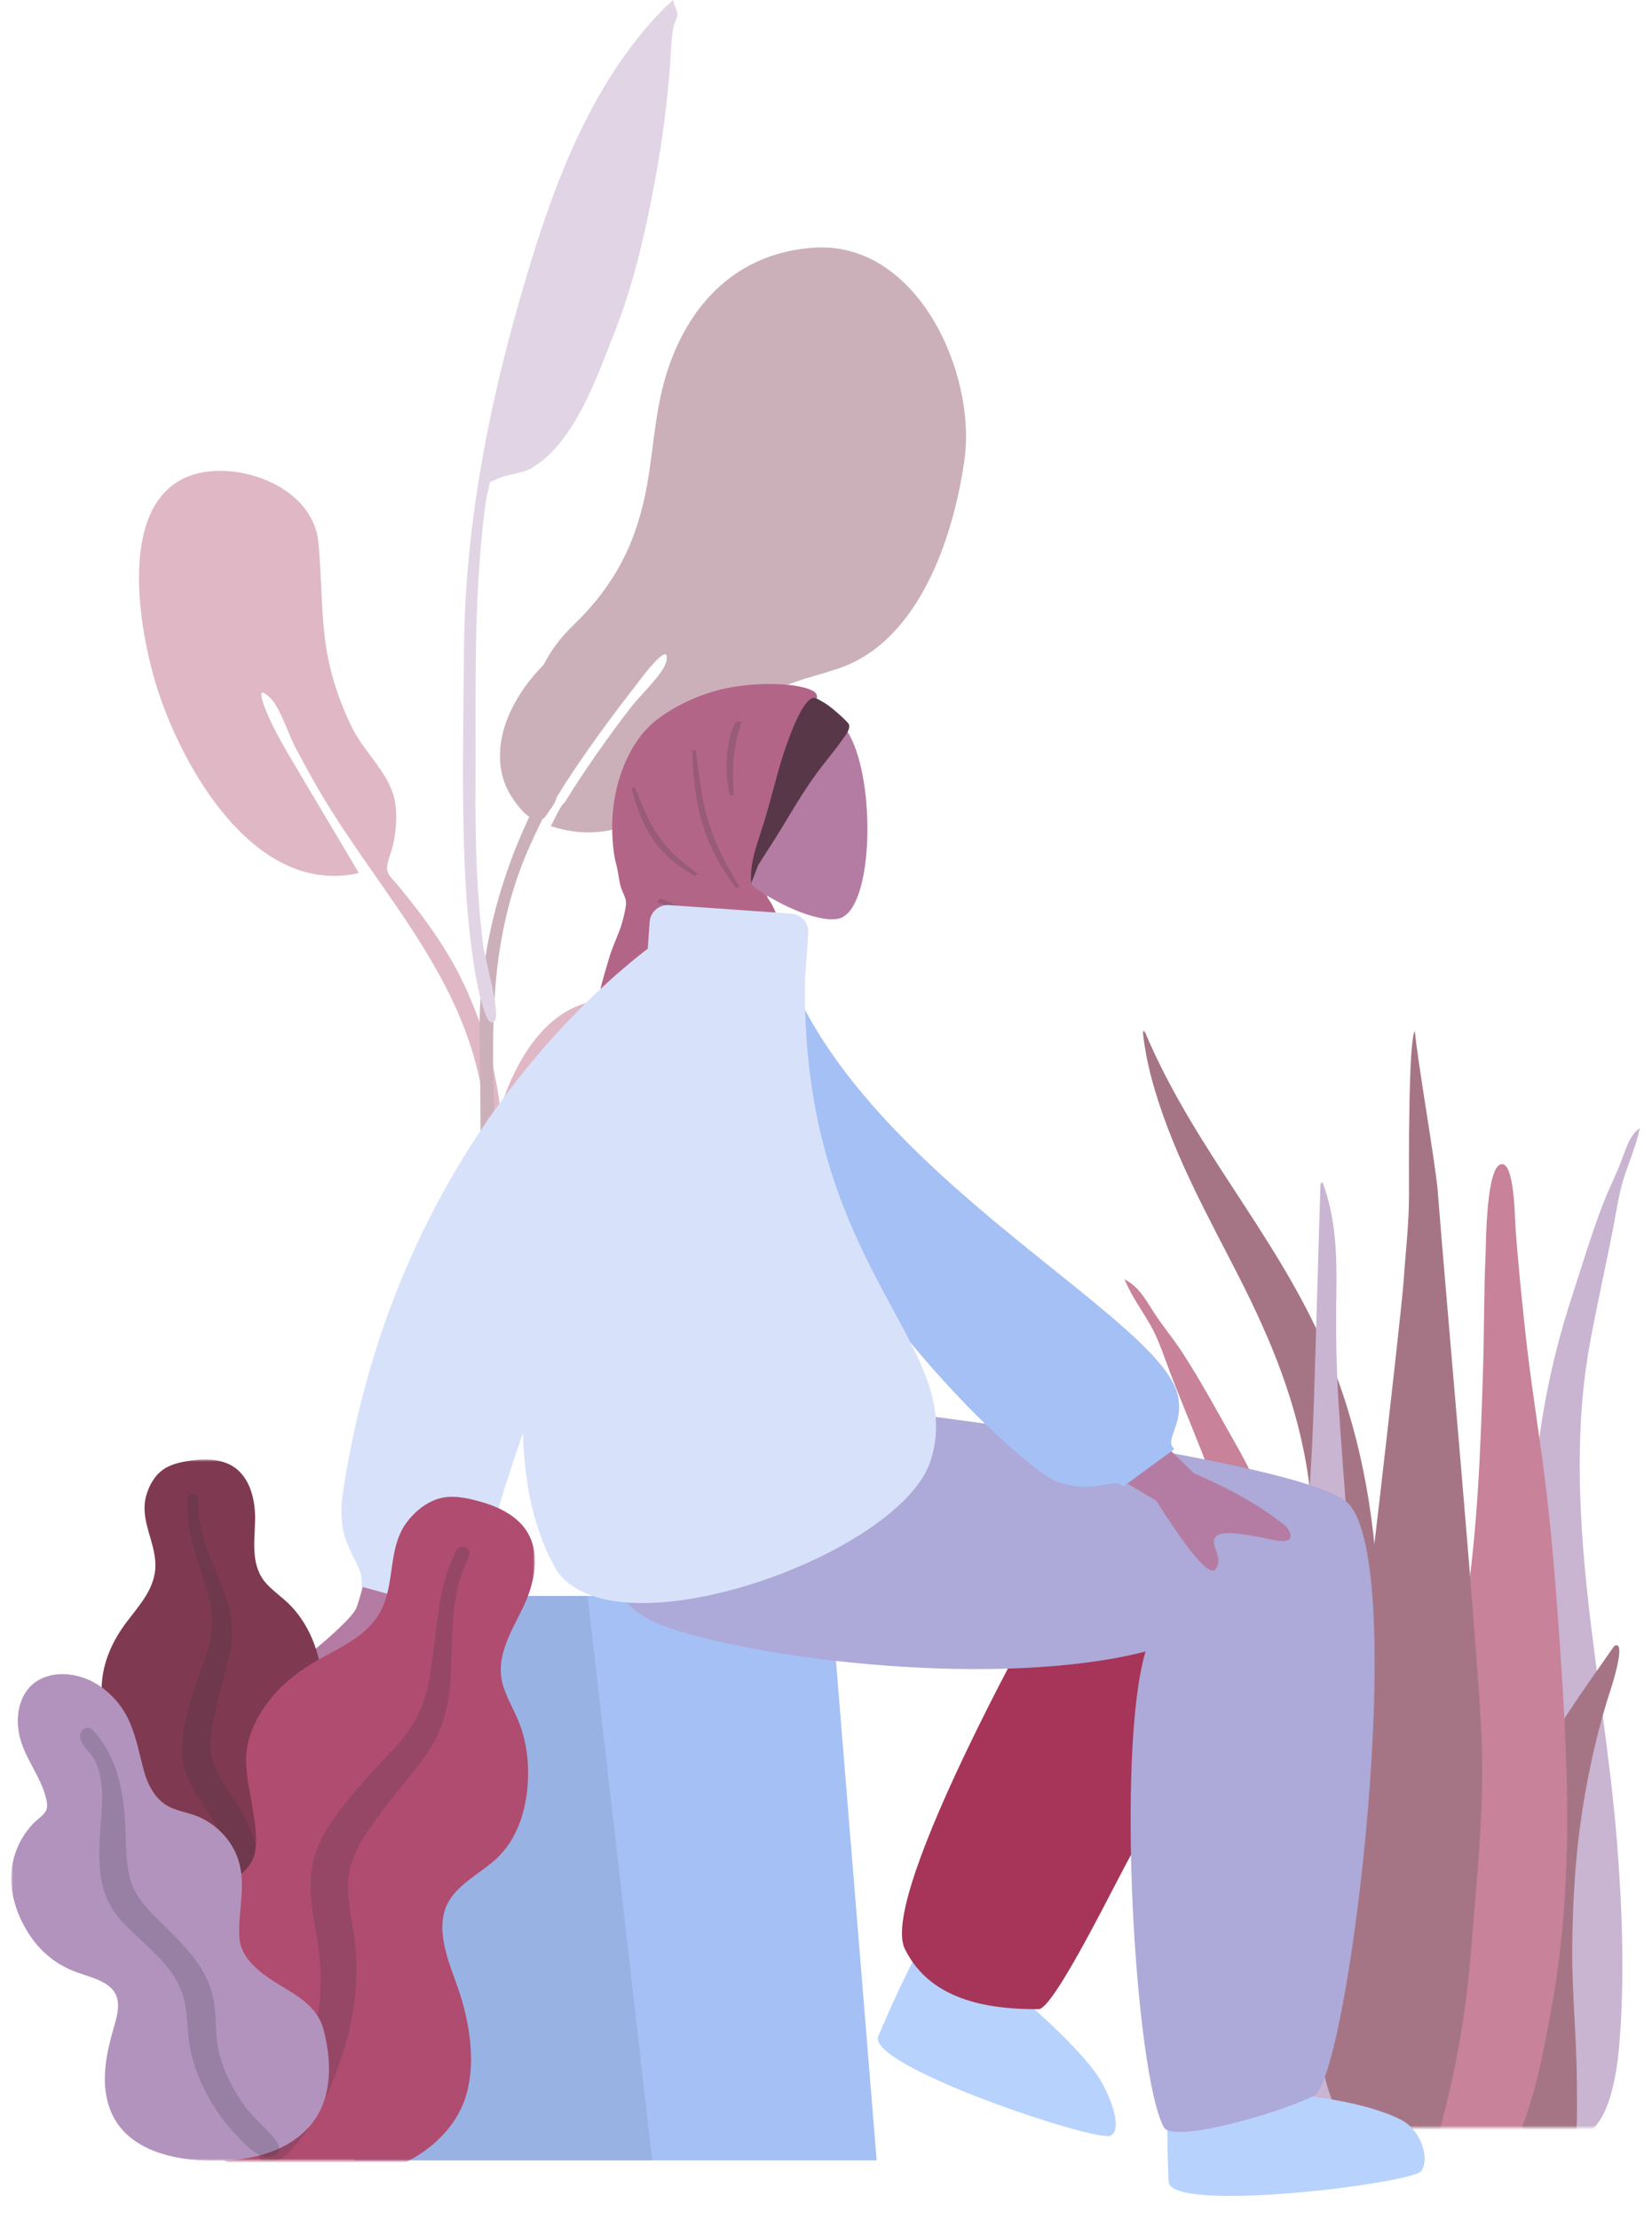 <svg viewBox="-2.716 0 400.642 538.188" fill="none" xmlns="http://www.w3.org/2000/svg" xmlns:xlink="http://www.w3.org/1999/xlink" overflow="visible" width="400.642px" height="538.188px"><g id="Master/Composition/Plants"><g id="Succulents 2" opacity="0.699"><mask id="mask0_215_5490dd06401a-7a33-4b29-830e-a8e732dc9ff5" style="mask-type:alpha" maskUnits="userSpaceOnUse" x="262" y="250" width="140" height="266" fill="#ffffff"><rect id="Mask" x="262" y="250" width="140" height="266" fill="#d7e2fa"/></mask><g mask="url(#mask0_215_5490dd06401a-7a33-4b29-830e-a8e732dc9ff5)"><g id="Succulents 2_2"><g id="Succulents"><path id="Thi Succs!" fill-rule="evenodd" clip-rule="evenodd" d="M274.972 250.306C287.962 281.133 310.043 302.553 321.738 334.607C328.673 353.616 331.564 374.285 331.739 395.453C331.835 406.951 331.634 418.456 331.58 429.954C331.528 441.167 331.223 452.308 330.27 463.448C329.312 474.648 328.24 485.715 327.767 496.984C327.399 505.764 327.231 515.977 324.251 523.987C321.881 530.356 315.858 531.289 314.26 523.564C313.372 519.27 313.484 514.475 313.582 510.062C313.707 504.399 314.037 498.745 314.205 493.084C314.881 470.366 314.005 447.643 314.463 424.916C314.91 402.71 317.768 380.529 314.606 358.472C311.995 340.257 305.361 324.616 297.737 309.621C290.403 295.195 282.42 281.119 277.463 264.709C276.04 259.996 274.94 255.112 274.412 250.044C274.642 249.937 274.829 250.024 274.972 250.306Z" fill="#7f3950"/><path id="Thi Succs!_2" fill-rule="evenodd" clip-rule="evenodd" d="M271.432 311.125C274.004 312.98 275.441 315.694 277.18 318.371C279.342 321.7 281.884 324.705 284.045 328.036C288.552 334.981 292.512 342.353 296.62 349.579C304.42 363.296 310.342 377.915 313.275 393.783C316.316 410.228 317.135 427.202 318.411 443.893C319.763 461.583 321.126 479.401 321.305 497.159C321.385 505.115 321.815 513.561 320.859 521.461C320.264 526.379 318.041 530.571 313.031 530.531C302.39 530.447 297.393 518.674 295.306 509.019C292.234 494.803 291.62 479.702 292.107 465.163C292.695 447.632 295.741 430.365 297.059 412.902C298.456 394.415 297.667 376.254 291.303 358.847C288.088 350.051 284.357 341.465 281.006 332.727C279.579 329.007 278.411 325.185 276.484 321.721C274.34 317.867 271.679 314.369 270 310.219C270.477 310.521 270.955 310.823 271.432 311.125Z" fill="#b04c6f"/><path id="Thi Succs!_3" fill-rule="evenodd" clip-rule="evenodd" d="M394.021 274.367C394.347 274.078 394.674 273.789 395 273.5C394.06 278.007 392.362 281.669 391.065 285.789C389.898 289.493 389.307 293.685 388.521 297.734C386.677 307.244 384.545 316.539 382.802 326.129C379.353 345.107 380.005 365.552 382.267 386.607C384.404 406.497 387.783 426.355 389.393 446.24C390.728 462.731 391.301 479.736 390.028 495.47C389.163 506.156 386.327 518.914 378.6 517.836C374.962 517.328 373.065 512.344 372.3 506.718C371.072 497.681 370.815 488.18 370.336 479.194C369.268 459.137 369.055 439.141 368.844 419.29C368.645 400.561 368.095 381.461 369.194 363.204C370.255 345.586 373.571 329.712 378.313 315.064C380.811 307.347 383.191 299.45 385.997 292.095C387.343 288.567 388.987 285.45 390.333 281.925C391.416 279.09 392.277 276.18 394.021 274.367Z" fill="#b293bd"/><path id="Thi Succs!_4" fill-rule="evenodd" clip-rule="evenodd" d="M274.719 362.068C276.126 359.709 279.223 367.49 279.695 368.469C279.496 367.982 279.295 367.496 279.093 367.01C281.887 371.649 284.442 376.478 286.031 381.797C287.603 387.062 288.953 392.434 290.428 397.737C293.196 407.686 296.767 417.353 299.275 427.392C301.718 437.175 302.334 446.792 301.743 456.91C301.128 467.427 300.752 478.105 301.469 488.616C301.812 493.636 303.445 498.312 304.564 503.145C305.685 507.983 306.568 512.885 307.893 517.663C308.197 517.041 308.236 519.122 308.235 519.28C308.227 520.473 308.06 521.474 307.675 522.606C306.687 525.516 304.839 527.989 302.026 528.792C296.943 530.242 292.224 525.624 290.585 520.748C288.233 513.751 286.937 506.019 285.817 498.665C284.789 491.922 284.546 485.138 284.851 478.302C285.453 464.82 287.895 451.515 288.556 438.038C289.275 423.365 286.365 409.579 283.928 395.296C282.754 388.414 281.632 381.597 279.347 375.04C278.422 372.385 277.217 370.042 275.952 367.59C275.233 366.195 273.778 363.707 274.719 362.068Z" fill="#7f3950"/><path id="Thi Succs!_5" fill-rule="evenodd" clip-rule="evenodd" d="M315.959 339.149C315.376 355.958 314.371 372.64 312.127 389.273C309.837 406.246 307.206 423.161 305.003 440.15C302.858 456.686 300.61 473.497 300.909 490.265C301.13 502.615 299.08 523.509 312.814 529.604C326.724 535.777 329.707 509.416 330.621 500.714C332.371 484.02 331.804 467.15 330.955 450.365C330.083 433.138 328.627 415.998 326.823 398.834C324.819 379.768 323.246 360.617 321.984 341.497C321.36 332.04 321.206 322.598 321.379 313.139C321.541 304.213 321.202 295.194 318.024 286.719C317.858 286.839 317.692 286.96 317.526 287.08" fill="#b293bd"/><path id="Thi Succs!_6" fill-rule="evenodd" clip-rule="evenodd" d="M382.769 407.747C380.267 411.386 377.746 414.991 375.383 418.846C371.156 425.744 367.334 433.415 366.184 443.278C363.777 463.919 365.708 486.213 366.174 507.486C366.269 511.833 365.719 516.049 367.434 520.186C368.99 523.938 371.898 526.796 374.67 526.781C380.604 526.747 379.699 512.234 379.708 505.845C379.726 494.649 378.469 483.339 378.577 472.152C378.686 461.07 379.36 449.957 380.969 439.432C382.598 428.778 384.983 418.548 388.131 409.002C388.568 407.677 391.703 397.439 388.741 399.204" fill="#7f3950"/><path id="Thi Succs!_7" fill-rule="evenodd" clip-rule="evenodd" d="M361.562 282.312C357.661 282.312 357.685 301.738 357.567 304.233C357.143 313.238 357.243 322.244 356.975 331.25C356.388 350.904 355.667 370.731 352.711 390.157C351.12 400.616 349.275 411.027 347.29 421.406C345.3 431.815 342.628 442.211 341.319 452.751C340.061 462.884 340.772 473.217 340.944 483.399C341.117 493.644 341.427 503.909 342.77 514.063C343.102 516.57 343.491 519.067 343.907 521.559C344.253 523.635 344.051 526.209 344.638 528.182C345.578 531.342 349.607 532.377 352.321 531.883C359.663 530.544 364.352 521.337 366.86 514.609C370.063 506.02 371.763 496.702 373.44 487.65C375.34 477.394 376.454 466.981 376.976 456.54C378.038 435.32 376.675 414.077 375.153 392.924C374.306 381.16 373.329 369.448 371.832 357.757C370.342 346.116 368.43 334.527 367.185 322.852C366.281 314.367 365.39 305.871 364.804 297.354C364.664 295.324 364.546 282.312 361.562 282.312" fill="#b04c6f"/><path id="Thi Succs!_8" fill-rule="evenodd" clip-rule="evenodd" d="M356.677 423.516C356.041 403.121 347.833 313.537 345.965 288.874C345.498 282.7 341.002 256.998 340.419 250C338.837 251.978 338.972 282.767 338.99 289.842C339.008 296.84 338.139 303.722 337.692 310.682C337.237 317.784 326.724 409.508 325.359 416.332C322.645 429.908 320.829 443.84 319.428 457.722C318.063 471.252 315.941 485.526 317.767 499.127C318.187 502.258 318.852 505.339 319.933 508.215C321.102 511.323 321.903 514.197 322.841 517.449C324.35 522.687 327.08 527.285 331.276 529.447C339.878 533.881 344.497 523.844 346.839 515.105C350.578 501.149 352.979 486.965 354.104 472.308C355.349 456.092 357.187 439.844 356.677 423.516" fill="#7f3950"/></g></g></g></g><g id="Group" opacity="0.4"><path id="Leaf Me Alone!" fill-rule="evenodd" clip-rule="evenodd" d="M151.976 241.453C166.041 240.399 181.748 251.932 188.532 263.933C194.001 273.609 193.08 286.315 189.702 296.595C187.44 303.477 182.503 313.29 174.27 313.385C163.969 313.505 163.472 300.566 163.273 293.001C163.008 282.945 161.758 274.184 153.961 267.329C152.999 266.483 151.989 265.691 150.979 264.899C150.082 264.196 149.186 263.493 148.323 262.753C148.185 262.634 148.046 262.516 147.907 262.397C145.15 260.042 142.254 257.569 141.902 253.687C141.391 248.061 144.515 247.048 149.286 248.094C149.44 248.127 149.858 248.288 150.426 248.507C152.863 249.446 158.061 251.449 157.078 249.054C156.708 248.152 155.355 247.438 153.648 246.902C149.231 246.414 143.963 245.847 142.448 246.186C126.103 249.83 119.74 272.841 118.05 287.461C117.861 289.098 117.709 290.741 117.577 292.386H114.579C114.788 288.497 115.062 284.615 115.702 280.77C118.111 266.288 125.643 245.019 142.162 242.668C142.772 242.581 145.013 242.566 147.729 242.728C149.016 241.997 150.457 241.555 151.976 241.453Z" fill="#b04c6f"/><path id="Leaf Me Alone!_2" fill-rule="evenodd" clip-rule="evenodd" d="M74.502 131.556C75.335 140.011 75.077 148.441 76.366 156.883C77.396 163.63 79.576 170.107 82.548 176.252C85.407 182.162 91.336 187.193 92.878 193.506C93.861 197.529 93.311 203.188 91.955 207.123C90.307 211.907 91.183 211.529 94.467 215.543C100.904 223.41 106.699 231.478 110.797 240.873C116.7 254.407 120.571 270.226 118.38 285.04C118.101 286.921 117.771 293.672 115.17 294.144C115.17 294.144 115.645 274.649 114.453 266.567C109.854 235.384 87.399 214.838 72.777 188.371C71.973 187.007 70.276 183.757 69.097 181.613C67.234 178.227 65.361 171.786 62.84 169.276C61.001 167.445 60.529 167.748 60.694 168.913C60.956 170.756 62.815 174.757 63.382 175.869C64.552 178.164 65.839 180.604 67.038 182.616C72.524 191.94 78.647 202.118 84.313 211.729C59.809 217.291 42.552 187.944 35.976 168.65C30.559 152.753 24.076 115.587 49.322 114.227C60.067 113.672 73.356 119.92 74.502 131.556Z" fill="#b04c6f"/><path id="Leaf Me Alone!_3" fill-rule="evenodd" clip-rule="evenodd" d="M185.248 61.79C172.223 65.853 163.561 76.333 159.11 90.03C156.199 98.988 155.865 108.19 154.247 117.395C151.813 131.245 146.577 141.74 136.344 151.607C133.174 154.663 130.839 157.801 129.178 161.157C125.882 164.509 123.013 168.301 120.905 172.938C118.212 178.86 117.45 185.965 120.559 191.869C121.395 193.456 123.48 196.642 125.642 198.089C117.55 215.26 113.101 234.066 113.603 252.848C113.906 264.186 114.461 386.856 115.109 398.18C115.284 401.22 116.277 406.241 117.77 401.142C119.136 396.478 117.423 277.829 117.264 272.956C116.493 249.219 115.834 227.636 125.64 205.458C126.669 203.134 127.759 200.828 128.894 198.541C128.961 198.502 129.023 198.456 129.086 198.411C129.129 198.444 129.168 198.48 129.212 198.512C129.284 198.384 129.383 198.23 129.499 198.059C129.825 197.724 130.109 197.301 130.38 196.828C131.25 195.627 132.234 194.216 132.239 193.444C132.239 193.438 132.236 193.428 132.236 193.422C138.307 183.548 145.26 174.218 152.362 165.07C152.309 165.137 160.066 154.613 158.867 160.433C158.289 163.237 152.583 168.578 150.278 171.549C145.181 178.159 139.194 186.533 134.22 194.631C133.551 195.014 132.605 196.896 131.921 198.298C131.543 199.008 131.191 199.724 130.845 200.348C148.471 206.151 162.182 194.462 171.532 180.867C171.543 180.851 171.553 180.834 171.564 180.818C174.409 177.062 177.323 173.332 180.964 170.362C187.039 165.407 193.545 164.533 200.707 162.094C220.239 155.444 228.544 130.221 231.181 111.505C234.157 90.391 219.601 58.014 194.189 60.096C191.009 60.347 188.029 60.922 185.248 61.79Z" fill="#7f3950"/><path id="Leaf Me Alone!_4" fill-rule="evenodd" clip-rule="evenodd" d="M158.218 2.129C139.496 21.279 130.451 47.84 123.289 72.81C115.29 100.699 110.006 129.019 109.803 158.015C109.67 177.066 109.143 196.235 110.274 215.264C110.676 222.022 111.361 228.792 112.451 235.477C112.541 236.026 114.979 250.953 117.313 247.475C118.639 245.497 114.813 231.99 114.524 229.741C112.897 217.07 112.519 204.306 112.599 191.543C112.729 170.53 112.099 149.625 114.266 128.69C114.589 125.564 114.845 122.281 115.6 119.223C116.402 115.972 115.381 117.391 117.993 116.104C120.532 114.853 123.669 115.032 126.303 113.462C136.752 107.235 142.097 91.241 146.257 80.747C151.015 68.746 153.907 55.949 156.216 43.319C157.912 34.04 159.125 24.818 159.811 15.419C160.027 12.457 160.04 9.36 160.633 6.447C160.792 5.661 161.593 4.272 161.564 3.576C161.502 2.103 160.598 1.237 160.524 0C159.74 0.693 158.971 1.403 158.218 2.129" fill="#b293bd"/></g><g id="Character"><g id="Head/Front" transform="translate(101.859 134.148) scale(1.102 1.104)"><g id="Head/Front/Hijab 1"><g id="Head"><path id="SKIN" fill-rule="evenodd" clip-rule="evenodd" d="M73.935 75.244C80.411 79.147 86.774 81.033 89.76 80.263C97.25 78.333 97.938 50.935 92.143 40.134C86.349 29.333 56.558 24.625 55.057 46.026C54.536 53.453 57.654 60.081 62.262 65.49L54 104H78L73.935 75.244Z" fill="#b47ca2"/></g><g id="Hijab"><path id="Front" fill-rule="evenodd" clip-rule="evenodd" d="M86.735 33.011C86.185 32.683 85.035 31.991 84.453 31.741C84.315 31.68 83.349 30.991 83.323 31C82.592 31.247 80.476 32.157 80.294 32.944C80.266 33.004 80.238 33.059 80.211 33.108C79.911 33.654 79.636 34.212 79.374 34.778C78.797 36.019 78.3 37.317 77.825 38.604C76.9 41.112 76.097 43.677 75.358 46.249C74.605 48.866 73.967 51.515 73.252 54.143C72.224 57.925 70.907 61.615 69.886 65.396C69.234 67.81 68.871 70.252 69.042 72.737C69.044 72.767 69.045 72.796 69.048 72.826C69.049 72.839 69.05 72.851 69.051 72.864C69.08 73.246 69.122 73.629 69.177 74.013C69.226 74.341 69.274 74.671 69.326 75C70.259 73.14 70.971 71.09 71.727 69.144C71.801 68.954 71.872 68.762 71.941 68.569C72.184 68.175 72.433 67.783 72.684 67.393C74.269 64.932 75.86 62.48 77.379 59.974C80.113 55.468 82.821 50.866 86.061 46.728C87.018 45.506 87.997 44.303 88.942 43.071C89.48 42.37 90.003 41.657 90.51 40.931C90.872 40.413 92.447 38.604 91.877 37.518C91.585 36.962 88.161 33.863 86.735 33.011Z" fill="#583848"/><path id="Turban" fill-rule="evenodd" clip-rule="evenodd" d="M84.626 31.831C85.161 32.011 84.9 30.898 84.383 30.507C81.984 28.693 72.813 28.035 64.832 29.692C59.485 30.802 53.267 33.564 48.997 37.115C45.147 40.317 42.499 45.449 41.136 50.408C39.705 55.614 39.488 61.042 40.286 66.381C40.461 67.554 40.837 68.672 41.047 69.82C41.283 71.112 41.404 72.357 41.825 73.615C42.083 74.385 42.521 75.139 42.741 75.914C42.992 76.797 42.839 77.615 42.656 78.513C42.358 79.978 41.988 81.44 41.462 82.839C40.672 84.94 39.714 86.907 39.113 89.087C38.314 91.988 34.97 101.427 37.414 104H83.932C82.761 100.805 79.245 97.044 78.533 93.624C78.114 91.609 77.914 87.209 77.871 87.049C76.822 79.822 74.775 76.371 73.493 75.119C72.211 73.867 70.504 73.482 70.416 72.395C70.052 67.902 71.839 63.597 73.149 59.404C74.71 54.407 75.855 49.285 77.464 44.304C78.177 42.099 81.85 30.898 84.626 31.831Z" fill="#b36588"/><path id="Shade" fill-rule="evenodd" clip-rule="evenodd" d="M66.562 53.142C66.184 45.537 66.562 42.566 68.316 37H67.234C65.525 39.209 64.094 45.965 65.701 53.142H66.562ZM45.364 52.784L45.364 52.784L45.364 52.783C45.175 52.322 44.982 51.849 44.782 51.364L44.094 51.695C46.264 59.631 48.903 65.757 57.965 70.893L58.67 70.399C50.1 64.373 48.262 59.876 45.364 52.784ZM58.213 43.292C58.304 43.981 58.391 44.651 58.476 45.306V45.306C59.779 55.359 60.605 61.735 67.866 73.298L67.043 73.549C59.083 62.826 57.821 54.074 57.445 43.354L58.213 43.292ZM50.373 75.88L49.669 76.736C53.196 77.474 55.594 80.068 58.343 83.042C61.251 86.188 64.553 89.759 70 92.007L71.011 91.394C65.066 88.303 62.3 85.231 59.885 82.548C57.385 79.771 55.26 77.411 50.373 75.88Z" fill="#2e3440" fill-opacity="0.2"/></g></g></g><g id="Lower Body/Sitting" transform="translate(11.531 340.67) scale(1.102 1.104)"><g id="Lower Body/Sitting/Torqusie baggy pant"><g id="Seat"><g id="Seat_2"><path id="Seat Stuff" fill-rule="evenodd" clip-rule="evenodd" d="M92.623 42H169.877L180 166H65L92.623 42Z" fill="#a4c0f5"/><path id="Seat Stuff_2" fill-rule="evenodd" clip-rule="evenodd" d="M92.623 42H116.383L130.604 166H65L92.623 42Z" fill="#2e3440" fill-opacity="0.1"/></g></g><g id="Group 10"><path id="Fill 1" fill-rule="evenodd" clip-rule="evenodd" d="M180.438 138.534C180.438 138.534 192.946 108.532 197.151 110.083C200.815 111.433 218.282 120.997 217.593 122.883C216.871 124.858 212.329 130.741 212.329 130.741C212.329 130.741 222.502 139.24 227.934 146.404C230.797 150.18 234.501 158.947 231.517 160.555C228.532 162.163 176.773 144.943 180.438 138.534" fill="#b7d2fd"/><path id="Fill 3" fill-rule="evenodd" clip-rule="evenodd" d="M244.022 163.676C243.816 154.134 243.931 137.887 247.08 137.596C250.969 137.238 270.852 138.347 271.042 140.345C271.241 142.44 273.675 151.704 273.675 151.704C273.675 151.704 287.517 152.994 295.504 157.12C299.714 159.295 301.833 165.613 299.832 168.349C297.831 171.085 243.702 177.834 244.249 170.472C244.249 170.472 244.107 167.658 244.022 163.676Z" fill="#b7d2fd"/><path id="Fill 5" fill-rule="evenodd" clip-rule="evenodd" d="M186.184 119.5C192.116 131.711 206.5 132.781 215.638 132.781C219.131 132.781 233.599 102.815 236.002 98.868C249.076 77.4 265.264 50.573 265.264 50.573C265.264 50.573 238.021 32.865 218.95 39.403C218.95 39.403 180.252 107.289 186.184 119.5Z" fill="#a63559"/><g id="Group 9"><path id="Fill 7" fill-rule="evenodd" clip-rule="evenodd" d="M112.068 -0.001C112.068 -0.001 111.388 40.606 132.587 48.393C153.786 56.181 207.283 62.398 239.172 54.209C232.62 76.131 236.873 146.964 243.172 158.665C245.166 162.369 268.347 155.68 276.207 151.816C284.067 147.953 297.962 30.778 282.839 20.877C267.716 10.976 171.455 -0.001 171.455 -0.001H112.068Z" fill="#ada9d8"/></g></g></g></g><g id="Upper Body" transform="translate(35.766 224.709) scale(1.102 1.104)"><g id="Upper Body/Turtle Neck"><path id="SKIN" fill-rule="evenodd" clip-rule="evenodd" d="M43.398 149.908C46.328 143.963 60.97 67.45 60.97 67.45L82.867 67.532C82.867 67.532 57.851 148.583 56.308 152.406C54.304 157.372 57.708 164.587 60.016 169.48C60.373 170.237 60.704 170.938 60.985 171.567C57.782 173 56.243 171.268 54.622 169.442C52.79 167.379 50.851 165.197 46.288 167.32C44.525 168.14 42.857 169.109 41.227 170.057C35.597 173.329 30.425 176.336 23.389 171.994C22.274 171.306 21.051 168.715 24.005 166.69C31.362 161.645 41.965 152.815 43.398 149.908ZM227.821 120.095L199.493 92.46L190.084 108.74L219.542 126.108C226.928 137.743 231.266 142.77 232.556 141.19C233.643 139.857 233.145 138.396 232.686 137.051C232.328 136.003 231.994 135.025 232.453 134.231C233.5 132.42 239.414 133.457 244.984 134.682C250.554 135.906 249.265 133.17 248.081 131.742C242.817 127.493 236.063 123.611 227.821 120.095Z" fill="#b47ca2"/><path id="Clothes Back" fill-rule="evenodd" clip-rule="evenodd" d="M127.695 5.332L136.342 3.849C149.964 52.001 219.953 84.823 224.249 102.823C225.825 109.425 221.074 112.762 223.528 114.772L212.288 123C210.385 120.779 206.323 124.841 197.841 122C189.359 119.159 127.695 62.348 127.695 5.332Z" fill="#a4c0f5"/><path id="Clothes Front" fill-rule="evenodd" clip-rule="evenodd" d="M112.316 -4.721C110.112 -4.875 108.201 -3.214 108.046 -1.01L107.637 4.848C91.363 17.371 51.03 54.793 40.519 124.457C39.415 131.775 41.412 135.694 43.007 138.826C44.099 140.968 45.002 142.742 44.597 144.983L59.306 149.043C59.306 147.389 61.16 146.13 63.552 144.506C67.03 142.145 71.645 139.012 73.351 132.767C74.969 126.848 77.337 119.454 80.167 111.229C80.434 122.122 82.5 132.14 87 140.438C98.227 161.139 163.109 138.436 169.887 117.318C173.505 106.049 168.372 96.588 161.584 84.075C152.967 68.192 141.683 47.392 142.241 11.734L142.961 1.432C143.115 -0.772 141.454 -2.684 139.25 -2.838L112.316 -4.721Z" fill="#d7e2fa"/></g></g></g><g id="Big Leaf Plant"><mask id="mask1_215_5490dd06401a-7a33-4b29-830e-a8e732dc9ff5" style="mask-type:alpha" maskUnits="userSpaceOnUse" x="0" y="354" width="127" height="170" fill="#ffffff"><rect id="Mask_2" y="354" width="127" height="170" fill="#d7e2fa"/></mask><g mask="url(#mask1_215_5490dd06401a-7a33-4b29-830e-a8e732dc9ff5)"><g id="Big Leaf Plant_2"><g id="Big Ass Leaf"><path id="leaf" fill-rule="evenodd" clip-rule="evenodd" d="M44.479 354.091C47.142 353.766 49.984 353.88 52.461 354.932C57.726 357.169 59.223 363.393 59.151 368.452C59.073 373.897 57.917 379.844 62.055 384.232C63.957 386.249 66.323 387.792 68.191 389.846C70.186 392.041 71.752 394.553 72.911 397.25C75.04 402.204 76.085 408.029 74.138 413.226C72.424 417.801 68.112 421.931 69.044 427.134C70.016 432.561 75.485 436.71 78.904 440.753C82.773 445.327 86.336 451.174 86.922 457.174C87.483 462.923 84.981 468.738 81.143 473.084C73.473 481.769 61.944 486.026 50.319 486C45.383 485.988 39.795 485.765 35.535 483.112C34.219 482.291 33.525 481.371 32.742 480.092C32.04 478.945 31.113 478.199 30.041 477.387C27.684 475.604 25.982 473.201 24.895 470.511C20.677 460.064 24.048 447.139 29.953 437.862C31.352 435.664 32.498 433.549 31.818 430.929C31.109 428.194 29.365 425.728 27.823 423.377C26.3 421.054 24.56 418.837 23.369 416.325C22.122 413.694 21.771 410.938 21.991 408.058C22.405 402.648 24.74 397.656 28.044 393.305C31.227 389.114 34.964 385.105 34.973 379.613C34.982 373.794 31.093 368.617 32.75 362.7C33.436 360.25 34.814 357.736 37.034 356.267C39.163 354.858 41.975 354.397 44.479 354.091Z" fill="#7f3950"/><path id="middle thing" fill-rule="evenodd" clip-rule="evenodd" d="M42.739 363.395C42.789 362.613 43.716 362.144 44.446 362.348C45.406 362.617 45.387 363.515 45.362 364.314C45.284 366.773 45.64 369.162 46.23 371.547C47.458 376.506 49.727 381.075 51.524 385.839C53.32 390.598 54.163 395.513 53.109 400.549C52.116 405.298 50.556 409.923 49.54 414.678C48.644 418.869 47.691 423.288 49.055 427.468C50.367 431.491 53.27 434.768 55.36 438.404C59.686 445.931 61.605 454.281 61.862 462.874C61.981 466.864 61.874 470.891 60.949 474.805C60.416 477.058 59.701 480.104 57.77 481.659C56.88 482.377 55.358 482.625 54.609 481.563C53.906 480.566 54.523 479.023 54.746 477.961C55.713 473.363 55.908 468.665 55.676 463.996C55.452 459.474 54.918 454.959 53.496 450.641C52.175 446.633 50.17 443.033 47.809 439.527C45.404 435.954 42.903 432.373 41.909 428.14C40.899 423.84 41.72 419.465 42.817 415.247C43.977 410.786 45.496 406.453 47.067 402.112C48.598 397.883 49.141 393.882 48.296 389.455C46.626 380.71 42.157 372.502 42.739 363.395Z" fill="#2e3440" fill-opacity="0.2"/></g><g id="Big Ass Leaf_2"><path id="leaf_2" fill-rule="evenodd" clip-rule="evenodd" d="M114.775 364.476C118.081 365.48 121.365 367.101 123.721 369.641C128.733 375.044 127.195 383.209 124.429 389.173C121.451 395.591 116.938 402.044 119.482 409.408C120.651 412.794 122.617 415.861 123.727 419.273C124.912 422.918 125.423 426.715 125.358 430.52C125.237 437.508 123.379 444.965 118.334 450.113C113.891 454.646 106.628 457.294 104.967 463.952C103.234 470.898 107.47 478.676 109.351 485.257C111.48 492.704 112.574 501.501 110.083 508.923C107.696 516.037 101.67 521.629 94.848 524.781C81.219 531.079 65.394 530.11 51.728 524.009C45.925 521.418 39.467 518.236 35.861 512.864C34.747 511.204 34.418 509.749 34.175 507.823C33.957 506.096 33.262 504.727 32.429 503.204C30.601 499.858 29.871 496.119 30.018 492.361C30.592 477.765 41.41 464.192 53.276 456.27C56.088 454.393 58.557 452.482 59.146 449.019C59.761 445.404 59.017 441.568 58.448 437.974C57.887 434.422 57.014 430.885 56.944 427.283C56.871 423.51 57.919 420.057 59.705 416.756C63.059 410.554 68.453 405.851 74.648 402.415C80.615 399.105 87.138 396.3 90.059 389.79C93.154 382.891 91.322 374.719 96.408 368.564C98.514 366.016 101.468 363.753 104.859 363.17C108.112 362.611 111.665 363.532 114.775 364.476Z" fill="#b04c6f"/><path id="middle thing_2" fill-rule="evenodd" clip-rule="evenodd" d="M108.021 375.885C108.49 374.983 109.823 374.913 110.572 375.539C111.558 376.364 111.065 377.42 110.615 378.357C109.232 381.236 108.395 384.261 107.835 387.406C106.671 393.942 106.933 400.563 106.54 407.168C106.147 413.766 104.555 420.048 100.674 425.476C97.014 430.595 92.754 435.269 89.065 440.382C85.813 444.889 82.374 449.637 81.779 455.32C81.206 460.79 82.89 466.21 83.432 471.628C84.555 482.845 82.421 493.774 78.209 504.117C76.253 508.92 74.013 513.647 70.872 517.809C69.063 520.206 66.624 523.448 63.543 524.28C62.122 524.665 60.206 524.159 59.885 522.502C59.583 520.949 61.117 519.441 61.937 518.296C65.486 513.343 68.182 507.864 70.363 502.196C72.475 496.706 74.219 491.063 74.819 485.184C75.375 479.728 74.912 474.397 73.984 468.99C73.038 463.48 71.985 457.912 73.043 452.36C74.116 446.721 77.376 441.955 80.879 437.522C84.583 432.832 88.641 428.484 92.764 424.155C96.781 419.936 99.519 415.468 100.853 409.765C103.487 398.499 102.555 386.397 108.021 375.885Z" fill="#2e3440" fill-opacity="0.2"/></g><g id="Big Ass Leaf_3"><path id="leaf_3" fill-rule="evenodd" clip-rule="evenodd" d="M12.355 406C17.829 406 22.641 408.903 25.956 413.022C29.838 417.845 30.622 423.734 32.198 429.481C32.982 432.341 34.331 435.181 36.695 437.124C38.845 438.891 41.574 439.245 44.148 440.108C49.291 441.834 53.444 445.991 55.084 451.063C57.085 457.249 54.965 463.489 55.33 469.759C55.665 475.517 61.339 479.109 65.904 481.869C70.406 484.591 74.461 487.139 75.817 492.442C77.254 498.066 77.737 504.343 75.745 509.898C72.43 519.149 62.727 523.222 53.352 523.854C44.844 524.427 34.145 523.527 27.756 517.347C23.932 513.649 22.547 508.477 22.719 503.331C22.826 500.132 23.459 496.962 24.278 493.869C24.859 491.678 25.643 489.496 25.867 487.231C26.46 481.206 20.895 480.049 16.158 478.395C10.138 476.292 5.924 472.321 2.994 466.789C0.265 461.638 -0.88 455.856 0.756 450.184C1.591 447.288 3.107 444.661 5.162 442.426C6.067 441.443 7.342 440.622 8.159 439.589C8.921 438.624 8.755 437.374 8.492 436.243C7.278 431.022 3.493 426.699 2.14 421.487C0.918 416.783 1.64 410.928 5.939 407.893C7.796 406.582 10.086 406.014 12.355 406Z" fill="#b293bd"/><path id="middle thing_3" fill-rule="evenodd" clip-rule="evenodd" d="M19.814 419.604C25.615 425.787 27.192 434.176 27.654 442.307C27.913 446.867 27.644 451.676 28.983 456.098C30.128 459.883 32.813 462.777 35.581 465.512C41.153 471.017 47.367 476.613 48.997 484.58C49.953 489.256 49.308 494.085 50.629 498.709C51.831 502.912 53.946 507.042 56.519 510.591C58.591 513.449 61.29 515.638 63.554 518.302C64.245 519.115 65.235 520.312 64.95 521.461C64.616 522.805 62.904 523.231 61.69 523.02C58.858 522.527 56.475 519.822 54.623 517.855C51.916 514.979 49.616 511.886 47.746 508.416C45.67 504.562 43.999 500.473 43.285 496.15C42.544 491.665 42.912 486.991 41.22 482.686C38.373 475.444 31.466 471.169 26.472 465.524C20.25 458.49 21.178 449.736 21.815 441.083C22.165 436.328 22.513 430.958 20.112 426.617C19.195 424.96 17.152 423.415 16.758 421.531C16.397 419.805 18.367 418.061 19.814 419.604Z" fill="#2e3440" fill-opacity="0.2"/></g></g></g></g></g></svg>